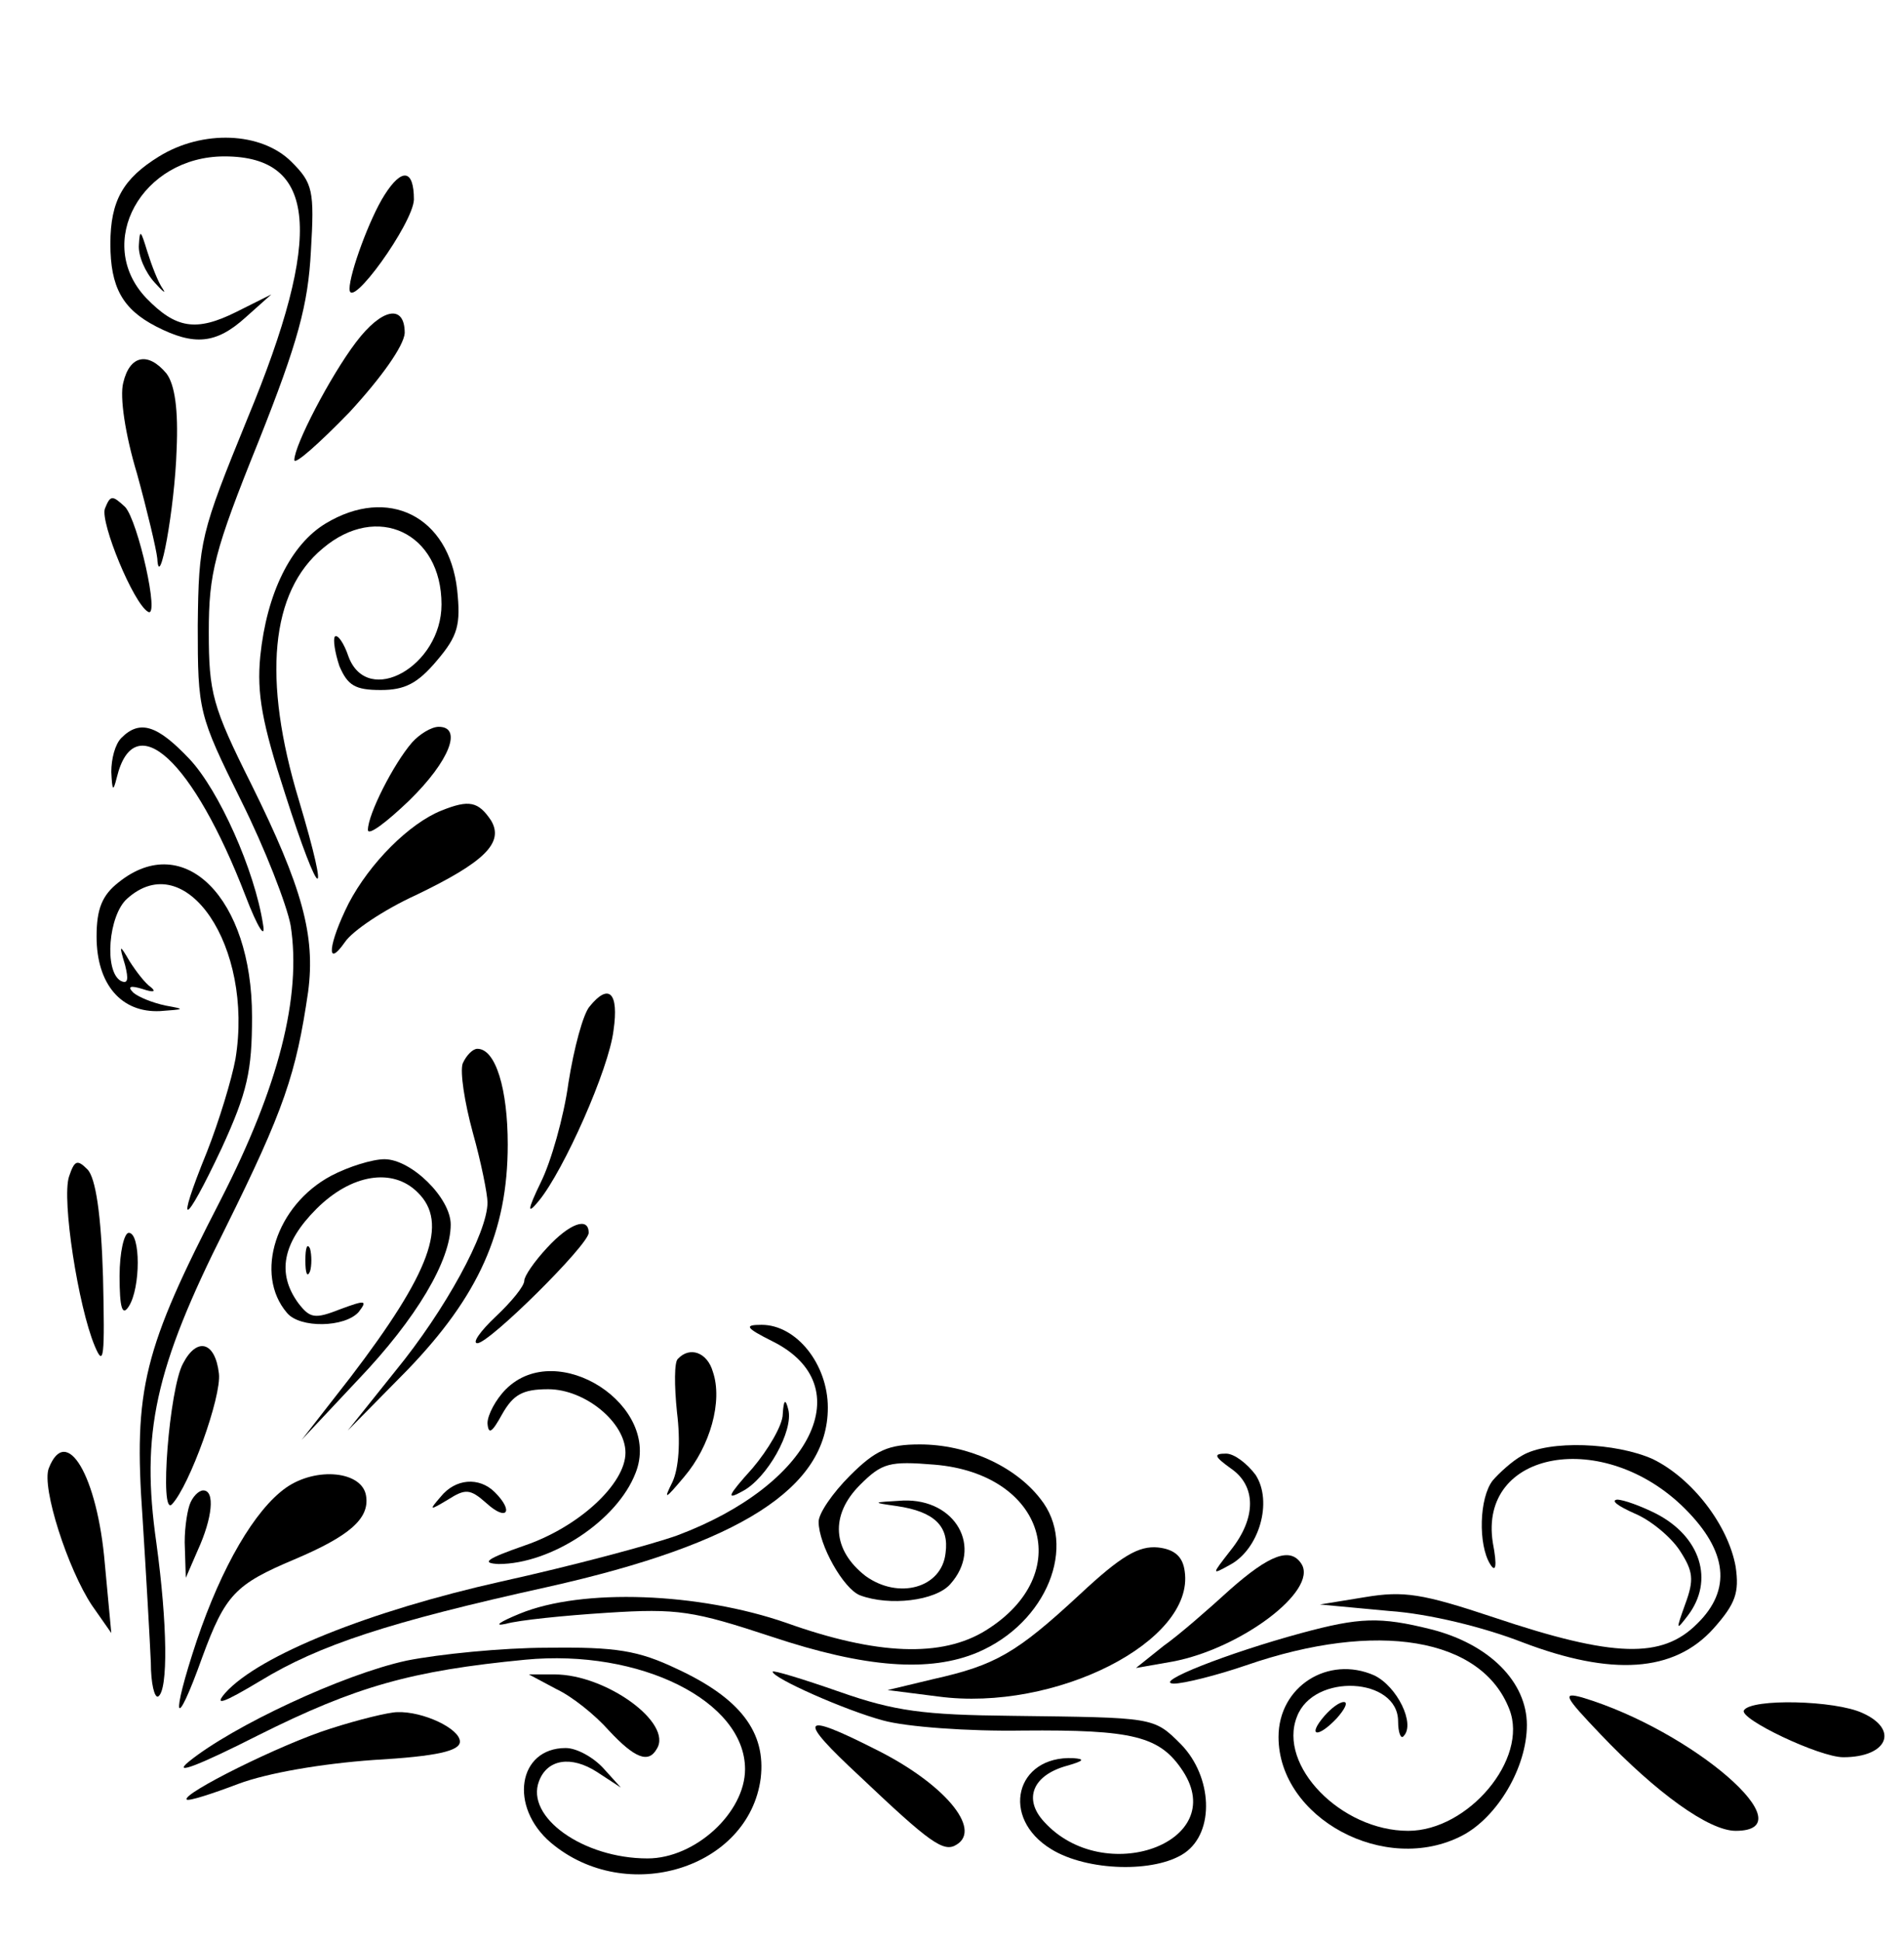 <?xml version="1.0" standalone="no"?>
<!DOCTYPE svg PUBLIC "-//W3C//DTD SVG 20010904//EN"
 "http://www.w3.org/TR/2001/REC-SVG-20010904/DTD/svg10.dtd">
<svg version="1.0" xmlns="http://www.w3.org/2000/svg"
 width="207pt" height="211pt" viewBox="0 0 207 211"
 preserveAspectRatio="xMidYMid meet">

<g transform="translate(0,211) scale(0.1,-0.1)"
fill="#000000" stroke="none">
<path d="M173 1940 c-39 -24 -53 -48 -53 -95 0 -47 13 -71 50 -90 41 -21 65
-19 97 10 l28 25 -38 -19 c-44 -22 -66 -18 -98 15 -57 60 -5 154 85 154 101 0
108 -85 25 -285 -51 -125 -53 -133 -54 -225 0 -93 1 -97 47 -190 26 -52 50
-114 54 -136 12 -77 -13 -175 -76 -298 -84 -163 -95 -205 -85 -346 4 -63 8
-134 9 -157 0 -23 4 -39 8 -37 11 7 10 79 -2 167 -17 119 -2 189 75 342 64
129 77 168 90 257 8 61 -6 113 -62 226 -42 84 -46 99 -46 165 0 64 6 88 54
207 43 108 54 149 57 207 4 66 2 74 -21 97 -33 33 -97 35 -144 6z"/>
<path d="M418 1898 c-16 -25 -38 -85 -38 -102 0 -25 69 71 70 97 0 33 -13 35
-32 5z"/>
<path d="M151 1844 c-1 -12 7 -30 17 -41 9 -10 13 -13 9 -7 -5 7 -12 25 -17
41 -7 23 -8 24 -9 7z"/>
<path d="M387 1738 c-28 -37 -67 -112 -67 -128 0 -6 27 18 60 52 35 38 59 72
60 86 0 32 -25 27 -53 -10z"/>
<path d="M134 1694 c-4 -15 2 -56 15 -99 11 -40 21 -82 22 -92 2 -38 19 55 21
118 2 44 -2 71 -11 83 -20 24 -40 20 -47 -10z"/>
<path d="M114 1557 c-5 -15 31 -103 47 -112 13 -8 -11 99 -25 114 -14 13 -16
13 -22 -2z"/>
<path d="M354 1541 c-38 -23 -64 -76 -71 -144 -4 -41 2 -73 27 -150 38 -119
50 -124 15 -7 -40 132 -31 227 26 274 59 50 129 17 129 -61 0 -67 -80 -112
-101 -57 -5 15 -12 25 -15 22 -2 -3 0 -17 5 -32 9 -21 17 -26 45 -26 26 0 40
7 61 32 23 27 26 39 22 77 -9 80 -75 113 -143 72z"/>
<path d="M132 1308 c-7 -7 -11 -23 -11 -37 1 -21 2 -22 6 -6 19 78 83 19 140
-129 13 -34 22 -48 19 -31 -9 59 -48 146 -80 180 -35 37 -54 43 -74 23z"/>
<path d="M448 1303 c-20 -23 -48 -78 -48 -95 0 -7 20 8 45 32 44 43 58 80 32
80 -8 0 -21 -8 -29 -17z"/>
<path d="M480 1229 c-35 -14 -78 -57 -101 -101 -22 -44 -25 -72 -4 -42 8 12
42 35 77 51 75 36 96 57 82 81 -14 21 -24 23 -54 11z"/>
<path d="M129 1151 c-18 -14 -24 -29 -24 -59 0 -52 27 -83 69 -81 27 2 28 2 6
6 -14 3 -29 9 -35 14 -7 7 -3 8 10 4 12 -4 15 -3 9 2 -6 4 -16 17 -23 28 -11
19 -12 19 -5 -4 4 -16 3 -21 -5 -17 -18 11 -13 71 7 89 64 58 138 -52 118
-174 -4 -22 -18 -68 -31 -101 -35 -86 -25 -83 16 4 28 61 33 84 33 143 0 129
-74 203 -145 146z"/>
<path d="M641 1016 c-7 -8 -17 -45 -23 -83 -5 -37 -19 -86 -30 -108 -15 -31
-15 -36 -2 -20 27 33 76 143 81 185 6 41 -5 52 -26 26z"/>
<path d="M503 954 c-3 -9 2 -42 11 -75 9 -32 16 -67 16 -76 0 -33 -46 -117
-100 -183 l-52 -65 65 66 c77 80 109 150 109 245 0 60 -13 104 -33 104 -5 0
-12 -7 -16 -16z"/>
<path d="M75 831 c-8 -25 10 -141 28 -184 10 -24 11 -12 9 75 -2 68 -8 108
-17 117 -11 11 -14 10 -20 -8z"/>
<path d="M360 832 c-60 -32 -84 -107 -48 -149 14 -17 63 -16 78 1 10 13 7 13
-20 3 -28 -11 -33 -10 -46 7 -23 32 -17 65 20 102 38 38 83 45 110 18 34 -33
14 -87 -73 -201 l-53 -68 61 65 c64 67 101 130 101 169 0 29 -43 71 -72 71
-13 0 -39 -8 -58 -18z"/>
<path d="M595 754 c-14 -15 -25 -31 -25 -36 0 -6 -14 -23 -31 -39 -17 -16 -26
-29 -20 -29 13 0 121 107 121 120 0 18 -21 10 -45 -16z"/>
<path d="M130 723 c0 -35 3 -44 10 -33 13 20 13 80 0 80 -5 0 -10 -21 -10 -47z"/>
<path d="M332 740 c0 -14 2 -19 5 -12 2 6 2 18 0 25 -3 6 -5 1 -5 -13z"/>
<path d="M840 652 c96 -48 43 -156 -104 -211 -28 -10 -114 -33 -191 -50 -143
-32 -263 -80 -300 -121 -13 -15 -2 -11 38 13 64 39 140 64 312 102 210 47 305
108 305 195 0 47 -34 90 -72 90 -19 0 -18 -3 12 -18z"/>
<path d="M199 628 c-15 -27 -26 -168 -12 -153 19 20 54 117 51 142 -4 35 -24
40 -39 11z"/>
<path d="M737 633 c-4 -3 -4 -29 -1 -58 4 -32 2 -61 -5 -76 -10 -20 -8 -19 13
6 28 33 42 82 31 114 -6 21 -25 28 -38 14z"/>
<path d="M550 600 c-11 -11 -20 -28 -20 -37 1 -13 5 -10 16 10 12 21 22 27 50
27 40 0 84 -36 84 -69 0 -34 -51 -81 -110 -101 -40 -14 -48 -19 -28 -20 57 0
129 47 149 99 29 73 -85 147 -141 91z"/>
<path d="M851 573 c0 -12 -16 -39 -33 -59 -27 -30 -29 -35 -11 -25 27 14 56
66 50 89 -3 12 -5 11 -6 -5z"/>
<path d="M924 506 c-19 -19 -34 -41 -34 -50 0 -25 27 -73 45 -80 32 -12 82 -6
98 12 36 40 6 93 -51 91 -34 -2 -35 -2 -7 -6 41 -6 57 -22 53 -51 -4 -38 -51
-51 -87 -25 -36 28 -39 66 -6 99 24 24 32 26 81 22 120 -10 154 -119 56 -180
-48 -30 -119 -27 -217 8 -95 33 -222 38 -290 10 -22 -9 -29 -14 -15 -11 14 4
63 9 110 12 77 5 94 2 179 -26 102 -34 172 -39 224 -17 75 32 109 116 68 167
-28 36 -80 59 -131 59 -34 0 -48 -6 -76 -34z"/>
<path d="M1655 528 c-11 -6 -25 -19 -32 -27 -15 -19 -16 -70 -3 -91 6 -10 8
-3 3 23 -16 101 121 125 209 37 46 -46 51 -88 13 -125 -38 -38 -90 -37 -221 7
-78 26 -98 29 -140 22 l-49 -8 75 -7 c44 -3 104 -18 145 -34 97 -37 165 -33
208 15 24 27 28 39 24 67 -8 45 -47 96 -90 117 -40 18 -113 21 -142 4z"/>
<path d="M53 514 c-8 -21 21 -110 47 -149 l21 -30 -7 75 c-8 96 -42 153 -61
104z"/>
<path d="M1338 514 c28 -19 28 -54 0 -89 -21 -27 -21 -27 -1 -16 32 17 47 69
28 98 -9 12 -23 23 -32 23 -14 0 -13 -3 5 -16z"/>
<path d="M311 493 c-34 -24 -70 -86 -97 -166 -29 -87 -24 -102 6 -18 25 68 36
79 100 106 59 25 82 44 78 69 -4 27 -54 32 -87 9z"/>
<path d="M479 483 c-13 -15 -12 -15 8 -3 19 12 24 12 42 -4 22 -20 30 -9 9 12
-17 17 -43 15 -59 -5z"/>
<path d="M206 474 c-3 -9 -6 -30 -5 -47 l1 -32 13 30 c16 35 19 65 6 65 -5 0
-12 -7 -15 -16z"/>
<path d="M1777 465 c17 -7 39 -25 49 -40 15 -23 16 -32 6 -59 -10 -28 -10 -29
3 -12 29 38 14 86 -35 111 -16 8 -35 15 -42 15 -7 -1 1 -7 19 -15z"/>
<path d="M1174 377 c-69 -64 -92 -77 -159 -92 l-50 -12 55 -7 c127 -17 279 60
268 136 -2 16 -11 24 -29 26 -21 2 -40 -9 -85 -51z"/>
<path d="M1337 382 c-23 -21 -55 -49 -72 -61 l-30 -24 40 7 c74 14 158 77 140
106 -12 19 -35 10 -78 -28z"/>
<path d="M1415 335 c-81 -22 -162 -54 -139 -55 11 0 47 9 79 20 142 49 256 30
286 -48 21 -54 -45 -132 -110 -132 -73 0 -142 71 -121 124 18 48 110 43 110
-5 0 -12 3 -20 6 -16 13 13 -7 54 -32 66 -50 22 -104 -12 -104 -67 0 -88 116
-151 200 -107 38 20 70 74 70 120 0 47 -41 88 -104 104 -56 14 -78 13 -141 -4z"/>
<path d="M442 305 c-69 -15 -189 -71 -237 -110 -18 -15 11 -4 76 29 106 53
166 70 290 82 125 12 239 -45 239 -119 0 -47 -54 -97 -106 -97 -70 0 -133 45
-118 84 9 24 35 28 63 10 l26 -17 -19 21 c-11 12 -29 22 -41 22 -52 0 -62 -64
-16 -103 82 -69 215 -28 228 70 6 50 -22 87 -91 119 -42 20 -66 24 -141 23
-49 0 -118 -7 -153 -14z"/>
<path d="M840 293 c0 -7 79 -42 120 -53 25 -7 93 -12 152 -11 120 1 149 -6
174 -44 51 -78 -86 -127 -151 -55 -23 25 -12 51 26 61 17 5 19 7 6 8 -63 3
-80 -65 -24 -99 39 -24 113 -26 145 -4 33 23 30 83 -4 118 -30 30 -29 29 -184
31 -96 1 -127 5 -187 26 -40 14 -73 24 -73 22z"/>
<path d="M605 274 c17 -8 42 -28 57 -45 28 -30 43 -36 52 -20 18 28 -55 81
-111 81 l-28 0 30 -16z"/>
<path d="M1740 225 c61 -64 118 -105 147 -105 79 0 -47 109 -167 145 -22 6
-19 1 20 -40z"/>
<path d="M1440 245 c-19 -22 -8 -25 13 -3 9 10 13 18 8 18 -5 0 -14 -7 -21
-15z"/>
<path d="M1896 251 c-6 -9 82 -51 108 -51 48 0 61 30 21 48 -30 14 -121 16
-129 3z"/>
<path d="M359 231 c-54 -17 -162 -71 -156 -77 2 -2 27 6 56 17 32 12 91 22
147 26 70 4 94 10 94 20 0 14 -40 33 -68 32 -9 0 -42 -8 -73 -18z"/>
<path d="M935 179 c76 -72 91 -83 105 -74 28 17 -14 67 -89 104 -81 41 -85 34
-16 -30z"/>
</g>
</svg>
